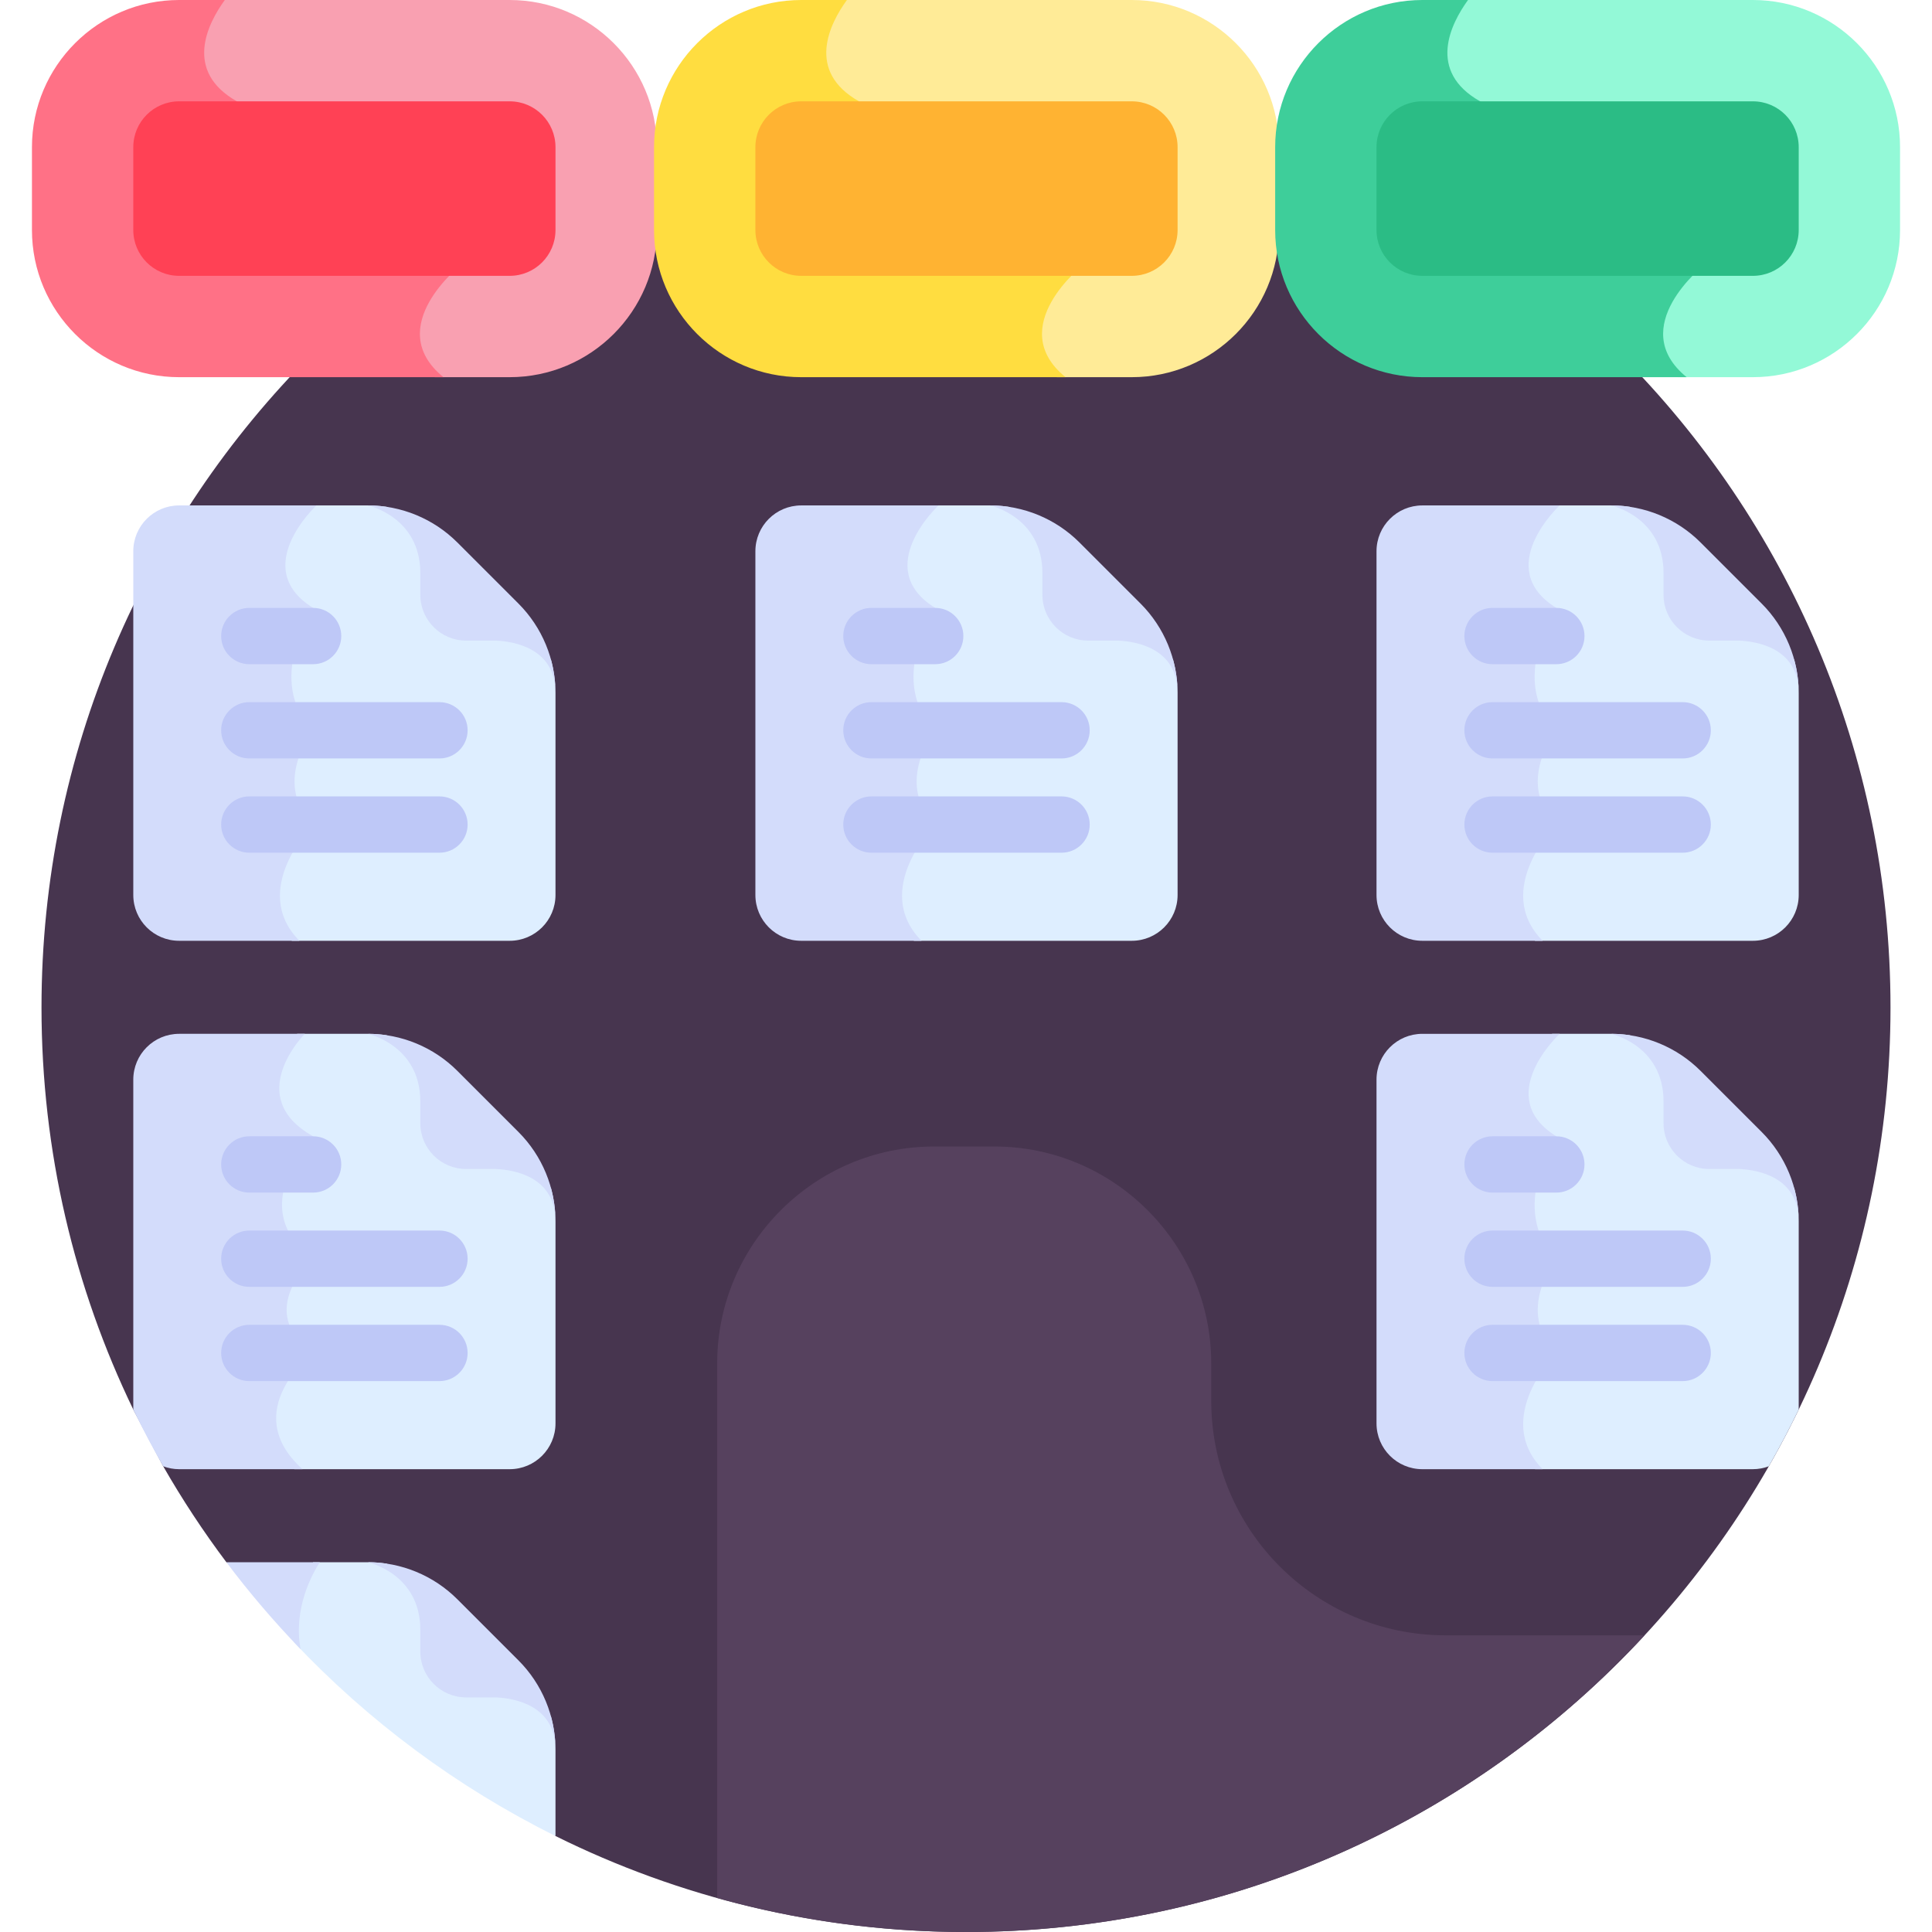 <svg id="Layer_1" enable-background="new 0 0 512 512" height="512" viewBox="0 0 512 512" width="512" xmlns="http://www.w3.org/2000/svg"><g><path d="m256 21.996c-135.311 0-245.002 109.691-245.002 245.002 0 38.188 8.741 74.334 24.325 106.55l7.931 15.036c5.06 8.835 10.655 17.323 16.74 25.423l87.218 72.556c32.779 16.272 69.71 25.437 108.788 25.437 135.311 0 245.002-109.691 245.002-245.002s-109.691-245.002-245.002-245.002z" fill="#47354f"/><path d="m135.068 0h-77.337c-2.769 4.027-5.82 10.017-4.981 16.06.684 4.931 3.809 9.001 9.287 12.1 17.11 9.676 50.6 36.191 57.882 42.006-3.25 2.92-10.774 10.677-10.102 19.398.295 3.822 2.12 7.297 5.425 10.391h19.825c21.504 0 38.998-17.494 38.998-38.998v-21.96c.001-21.503-17.493-38.997-38.997-38.997z" fill="#f9a0b1"/><path d="m146.014 174.819c-2.847-3.904-7.855-6.24-14.571-6.542h-7.912c-5.874 0-10.651-4.778-10.651-10.651v-5.769c0-10.127-6.031-15.193-10.463-17.549-1.622-.241-3.267-.364-4.926-.364h-15.632s-17.927 16.623-.88 27.155c0 0-12.945 19.493 0 32.439 0 0-11.081 13.898 0 24.979 0 0-17.078 17.143-3.634 30.802h57.723c6.707 0 12.144-5.437 12.144-12.144v-53.51c0-3.016-.416-5.987-1.198-8.846z" fill="#deeeff"/><path d="m35.323 146.087v91.089c0 6.706 5.437 12.143 12.143 12.143h31.879c-13.445-13.659 3.634-30.802 3.634-30.802-11.081-11.081 0-24.979 0-24.979-12.945-12.945 0-32.439 0-32.439-17.047-10.533.88-27.155.88-27.155h-36.393c-6.706 0-12.143 5.436-12.143 12.143z" fill="#d3dcfb"/><path d="m146.014 314.85c-2.847-3.904-7.855-6.24-14.571-6.542h-7.912c-5.874 0-10.651-4.778-10.651-10.651v-5.769c0-10.127-6.031-15.193-10.463-17.549-1.622-.241-3.267-.364-4.926-.364h-18.741c-2.164 2.518-7.11 9.168-6.105 16.354.613 4.386 3.308 8.134 8.018 11.162-2.565 3.093-8.114 10.852-7.356 19.337.439 4.925 2.925 9.253 7.392 12.886-2.243 2.384-6.566 7.835-6.22 14.146.22 4.019 2.272 7.631 6.107 10.759-2.896 2.646-8.974 9.181-8.904 17.352.04 4.766 2.168 9.25 6.318 13.381h57.07c6.707 0 12.144-5.437 12.144-12.144v-53.51c-.002-3.017-.418-5.989-1.2-8.848z" fill="#deeeff"/><path d="m82.979 358.548c-15.797-11.085 0-24.978 0-24.978-18.547-13.312 0-32.439 0-32.439-18.797-10.501-2.203-27.156-2.203-27.156h-33.31c-6.706 0-12.143 5.437-12.143 12.143v87.43c2.474 5.114 5.12 10.128 7.931 15.036 1.314.487 2.729.766 4.212.766h32.703c-17.223-15.505 2.81-30.802 2.81-30.802z" fill="#d3dcfb"/><path d="m146.014 454.881c-2.847-3.904-7.855-6.24-14.571-6.542h-7.912c-5.874 0-10.651-4.778-10.651-10.651v-5.769c0-10.127-6.031-15.193-10.463-17.548-1.622-.241-3.267-.364-4.926-.364h-14.517c-2.196 3.606-6.144 11.619-5.094 21.189 19.796 20.952 43.244 38.416 69.332 51.367v-22.835c0-3.016-.416-5.987-1.198-8.847z" fill="#deeeff"/><path d="m84.751 414.007h-24.758c6.078 8.09 12.658 15.778 19.671 23.046-2.01-10.755 3.078-19.941 5.087-23.046z" fill="#d3dcfb"/><g><path d="m82.979 176.018h-16.909c-4.12 0-7.46-3.339-7.46-7.46s3.34-7.46 7.46-7.46h16.908c4.12 0 7.46 3.339 7.46 7.46s-3.339 7.46-7.459 7.46z" fill="#bec8f7"/></g><g><path d="m116.464 200.997h-50.394c-4.12 0-7.46-3.339-7.46-7.46 0-4.12 3.34-7.46 7.46-7.46h50.394c4.12 0 7.46 3.339 7.46 7.46s-3.34 7.46-7.46 7.46z" fill="#bec8f7"/></g><g><path d="m116.464 225.976h-50.394c-4.12 0-7.46-3.339-7.46-7.46 0-4.12 3.34-7.46 7.46-7.46h50.394c4.12 0 7.46 3.339 7.46 7.46s-3.34 7.46-7.46 7.46z" fill="#bec8f7"/></g><g><path d="m82.979 316.05h-16.909c-4.12 0-7.46-3.339-7.46-7.46 0-4.12 3.34-7.46 7.46-7.46h16.908c4.12 0 7.46 3.339 7.46 7.46s-3.339 7.46-7.459 7.46z" fill="#bec8f7"/></g><g><path d="m116.464 341.029h-50.394c-4.12 0-7.46-3.339-7.46-7.46 0-4.12 3.34-7.46 7.46-7.46h50.394c4.12 0 7.46 3.339 7.46 7.46s-3.34 7.46-7.46 7.46z" fill="#bec8f7"/></g><g><path d="m116.464 366.007h-50.394c-4.12 0-7.46-3.339-7.46-7.46s3.34-7.46 7.46-7.46h50.394c4.12 0 7.46 3.339 7.46 7.46s-3.34 7.46-7.46 7.46z" fill="#bec8f7"/></g><g><path d="m121.214 143.77c-6.292-6.292-14.826-9.827-23.724-9.827 0 0 13.897 3.003 13.897 17.912v5.769c0 6.707 5.437 12.143 12.144 12.143h7.912c4.754.214 15.769 1.994 15.769 13.897 0-8.898-3.535-17.432-9.827-23.724z" fill="#d3dcfb"/></g><g><path d="m121.214 283.802c-6.292-6.292-14.826-9.827-23.724-9.827 0 0 13.897 3.003 13.897 17.912v5.769c0 6.707 5.437 12.143 12.144 12.143h7.912c4.754.214 15.769 1.994 15.769 13.897 0-8.898-3.535-17.432-9.827-23.724z" fill="#d3dcfb"/></g><g><path d="m121.214 423.833c-6.292-6.292-14.826-9.827-23.724-9.827 0 0 13.897 3.003 13.897 17.912v5.769c0 6.707 5.437 12.143 12.144 12.143h7.912c4.754.214 15.769 1.994 15.769 13.897 0-8.898-3.535-17.432-9.827-23.724z" fill="#d3dcfb"/></g><path d="m475.48 314.85c-2.847-3.904-7.855-6.24-14.571-6.542h-7.912c-5.874 0-10.651-4.778-10.651-10.651v-5.769c0-10.127-6.031-15.193-10.463-17.549-1.622-.241-3.268-.364-4.926-.364h-15.632s-17.927 16.623-.88 27.155c0 0-12.945 19.493 0 32.439 0 0-11.081 13.898 0 24.979 0 0-17.078 17.143-3.634 30.802h57.723c1.483 0 2.898-.279 4.212-.766 2.811-4.908 5.458-9.923 7.931-15.037v-49.851c0-3.015-.415-5.987-1.197-8.846z" fill="#deeeff"/><path d="m364.789 286.118v91.089c0 6.706 5.437 12.143 12.143 12.143h31.879c-13.445-13.659 3.634-30.802 3.634-30.802-11.081-11.081 0-24.979 0-24.979-12.945-12.945 0-32.439 0-32.439-17.047-10.533.88-27.155.88-27.155h-36.393c-6.706 0-12.143 5.437-12.143 12.143z" fill="#d3dcfb"/><g><path d="m412.445 316.05h-16.908c-4.12 0-7.46-3.339-7.46-7.46 0-4.12 3.34-7.46 7.46-7.46h16.908c4.12 0 7.46 3.339 7.46 7.46-.001 4.121-3.341 7.46-7.46 7.46z" fill="#bec8f7"/></g><g><path d="m445.93 341.029h-50.394c-4.12 0-7.46-3.339-7.46-7.46 0-4.12 3.34-7.46 7.46-7.46h50.394c4.12 0 7.46 3.339 7.46 7.46-.001 4.121-3.34 7.46-7.46 7.46z" fill="#bec8f7"/></g><g><path d="m445.93 366.007h-50.394c-4.12 0-7.46-3.339-7.46-7.46s3.34-7.46 7.46-7.46h50.394c4.12 0 7.46 3.339 7.46 7.46s-3.34 7.46-7.46 7.46z" fill="#bec8f7"/></g><g><path d="m450.68 283.802c-6.292-6.292-14.825-9.827-23.724-9.827 0 0 13.897 3.003 13.897 17.912v5.769c0 6.707 5.437 12.143 12.144 12.143h7.912c4.754.214 15.769 1.994 15.769 13.897 0-8.898-3.535-17.432-9.827-23.724z" fill="#d3dcfb"/></g><path d="m256 512c71.073 0 135.066-30.275 179.819-78.618h-52.656c-34.338 0-62.175-27.836-62.175-62.175v-9.915c0-31.601-25.855-57.456-57.456-57.456h-16.014c-31.6 0-57.455 25.855-57.455 57.456v141.698c20.981 5.855 43.087 9.01 65.937 9.01z" fill="#56415e"/><path d="m310.877 174.819c-2.848-3.904-7.855-6.24-14.571-6.542h-7.912c-5.874 0-10.651-4.778-10.651-10.651v-5.769c0-10.127-6.031-15.193-10.463-17.549-1.622-.241-3.267-.364-4.926-.364h-15.632s-17.927 16.623-.88 27.155c0 0-12.945 19.493 0 32.439 0 0-11.081 13.898 0 24.979 0 0-17.078 17.143-3.633 30.802h57.723c6.707 0 12.144-5.437 12.144-12.144v-53.51c-.001-3.016-.417-5.987-1.199-8.846z" fill="#deeeff"/><path d="m200.186 146.087v91.089c0 6.706 5.437 12.143 12.143 12.143h31.879c-13.445-13.659 3.633-30.802 3.633-30.802-11.081-11.081 0-24.979 0-24.979-12.945-12.945 0-32.439 0-32.439-17.047-10.533.88-27.155.88-27.155h-36.393c-6.705 0-12.142 5.436-12.142 12.143z" fill="#d3dcfb"/><g><path d="m247.842 176.018h-16.908c-4.12 0-7.46-3.339-7.46-7.46s3.34-7.46 7.46-7.46h16.908c4.12 0 7.46 3.339 7.46 7.46s-3.341 7.46-7.46 7.46z" fill="#bec8f7"/></g><g><path d="m281.327 200.997h-50.394c-4.12 0-7.46-3.339-7.46-7.46 0-4.12 3.34-7.46 7.46-7.46h50.394c4.12 0 7.46 3.339 7.46 7.46-.001 4.121-3.34 7.46-7.46 7.46z" fill="#bec8f7"/></g><g><path d="m281.327 225.976h-50.394c-4.12 0-7.46-3.339-7.46-7.46 0-4.12 3.34-7.46 7.46-7.46h50.394c4.12 0 7.46 3.339 7.46 7.46-.001 4.121-3.34 7.46-7.46 7.46z" fill="#bec8f7"/></g><g><path d="m286.077 143.77c-6.292-6.292-14.826-9.827-23.724-9.827 0 0 13.897 3.003 13.897 17.912v5.769c0 6.707 5.437 12.143 12.144 12.143h7.912c4.754.214 15.769 1.994 15.769 13.897 0-8.898-3.535-17.432-9.827-23.724z" fill="#d3dcfb"/></g><path d="m475.48 174.819c-2.848-3.904-7.855-6.24-14.571-6.542h-7.912c-5.874 0-10.651-4.778-10.651-10.651v-5.769c0-10.127-6.031-15.193-10.463-17.549-1.622-.241-3.267-.364-4.926-.364h-15.632s-17.927 16.623-.88 27.155c0 0-12.945 19.493 0 32.439 0 0-11.081 13.898 0 24.979 0 0-17.078 17.143-3.634 30.802h57.723c6.707 0 12.144-5.437 12.144-12.144v-53.51c0-3.016-.416-5.987-1.198-8.846z" fill="#deeeff"/><path d="m364.789 146.087v91.089c0 6.706 5.437 12.143 12.143 12.143h31.879c-13.445-13.659 3.634-30.802 3.634-30.802-11.081-11.081 0-24.979 0-24.979-12.945-12.945 0-32.439 0-32.439-17.047-10.533.88-27.155.88-27.155h-36.393c-6.706 0-12.143 5.436-12.143 12.143z" fill="#d3dcfb"/><g><path d="m412.445 176.018h-16.908c-4.12 0-7.46-3.339-7.46-7.46s3.34-7.46 7.46-7.46h16.908c4.12 0 7.46 3.339 7.46 7.46s-3.341 7.46-7.46 7.46z" fill="#bec8f7"/></g><g><path d="m445.93 200.997h-50.394c-4.12 0-7.46-3.339-7.46-7.46 0-4.12 3.34-7.46 7.46-7.46h50.394c4.12 0 7.46 3.339 7.46 7.46-.001 4.121-3.34 7.46-7.46 7.46z" fill="#bec8f7"/></g><g><path d="m445.93 225.976h-50.394c-4.12 0-7.46-3.339-7.46-7.46 0-4.12 3.34-7.46 7.46-7.46h50.394c4.12 0 7.46 3.339 7.46 7.46-.001 4.121-3.34 7.46-7.46 7.46z" fill="#bec8f7"/></g><g><path d="m450.68 143.77c-6.292-6.292-14.826-9.827-23.724-9.827 0 0 13.897 3.003 13.897 17.912v5.769c0 6.707 5.437 12.143 12.144 12.143h7.912c4.754.214 15.769 1.994 15.769 13.897 0-8.898-3.535-17.432-9.827-23.724z" fill="#d3dcfb"/></g><path d="m47.466 0c-21.503 0-38.998 17.494-38.998 38.998v21.96c0 21.504 17.495 38.998 38.998 38.998h70.05c-16.413-13.353 4.759-29.824 4.759-29.824s-40-32.25-59.5-43.278c-14.147-8-7.768-20.56-3.199-26.854h-12.11z" fill="#ff7186"/><path d="m135.068 73.101h-87.602c-6.707 0-12.143-5.437-12.143-12.143v-21.96c0-6.707 5.437-12.143 12.143-12.143h87.602c6.707 0 12.143 5.437 12.143 12.143v21.961c0 6.706-5.436 12.142-12.143 12.142z" fill="#ff4155"/><path d="m299.931 0h-77.337c-2.769 4.027-5.82 10.017-4.981 16.06.684 4.931 3.809 9.001 9.287 12.1 17.11 9.676 50.6 36.191 57.882 42.006-3.25 2.92-10.774 10.677-10.102 19.398.295 3.822 2.12 7.297 5.426 10.391h19.825c21.504 0 38.998-17.494 38.998-38.998v-21.96c0-21.503-17.494-38.997-38.998-38.997z" fill="#ffeb97"/><path d="m212.329 0c-21.503 0-38.998 17.494-38.998 38.998v21.96c0 21.504 17.495 38.998 38.998 38.998h70.05c-16.413-13.353 4.759-29.824 4.759-29.824s-40-32.25-59.5-43.278c-14.147-8-7.768-20.56-3.199-26.854h-12.11z" fill="#ffdd40"/><path d="m299.931 73.101h-87.602c-6.707 0-12.143-5.437-12.143-12.143v-21.96c0-6.707 5.437-12.143 12.143-12.143h87.602c6.707 0 12.143 5.437 12.143 12.143v21.961c0 6.706-5.436 12.142-12.143 12.142z" fill="#ffb332"/><path d="m464.534 0h-77.337c-2.769 4.027-5.82 10.017-4.981 16.06.684 4.931 3.809 9.001 9.287 12.1 17.11 9.676 50.6 36.191 57.882 42.006-3.25 2.92-10.774 10.677-10.102 19.398.295 3.822 2.12 7.297 5.426 10.391h19.825c21.504 0 38.998-17.494 38.998-38.998v-21.96c0-21.503-17.494-38.997-38.998-38.997z" fill="#93f9d7"/><path d="m376.932 0c-21.504 0-38.998 17.494-38.998 38.998v21.96c0 21.504 17.495 38.998 38.998 38.998h70.05c-16.413-13.353 4.759-29.824 4.759-29.824s-40-32.25-59.5-43.278c-14.147-8-7.768-20.56-3.199-26.854h-12.11z" fill="#3ece9a"/><path d="m464.534 73.101h-87.602c-6.707 0-12.143-5.437-12.143-12.143v-21.96c0-6.707 5.437-12.143 12.143-12.143h87.602c6.707 0 12.143 5.437 12.143 12.143v21.961c0 6.706-5.436 12.142-12.143 12.142z" fill="#2bbc85"/></g></svg>